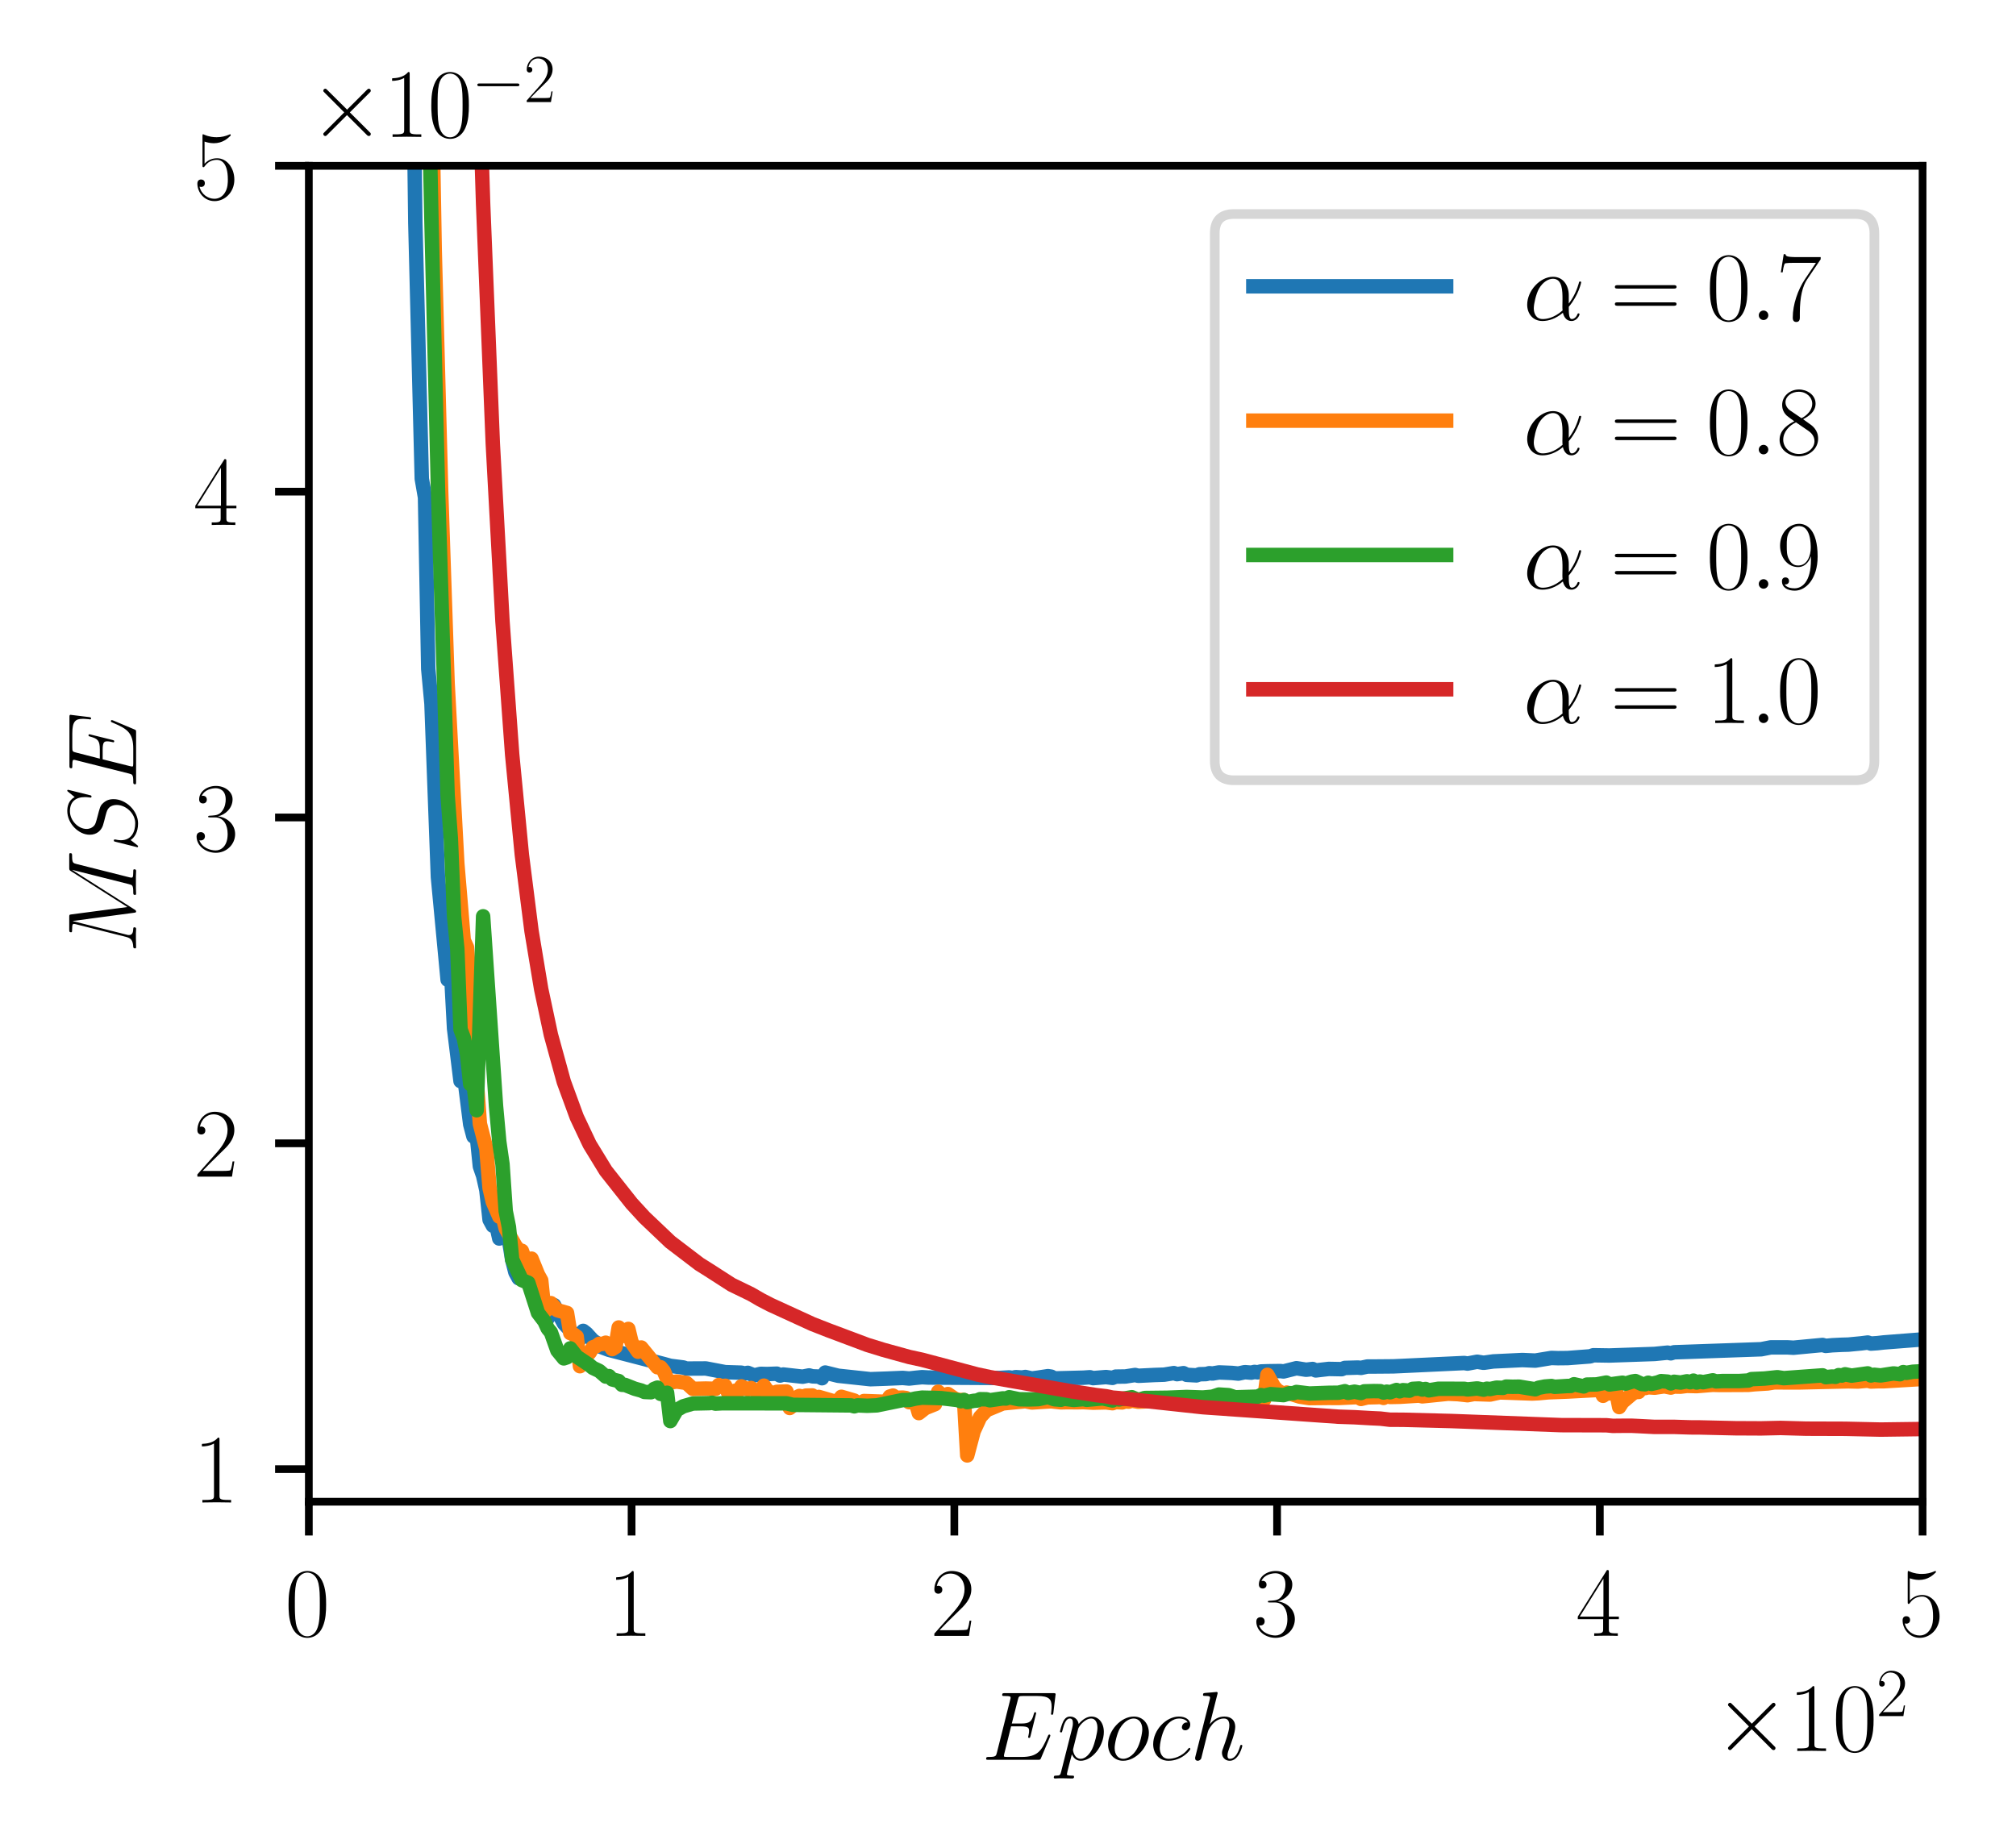 <?xml version="1.0" encoding="utf-8" standalone="no"?>
<!DOCTYPE svg PUBLIC "-//W3C//DTD SVG 1.1//EN"
  "http://www.w3.org/Graphics/SVG/1.1/DTD/svg11.dtd">
<svg xmlns:xlink="http://www.w3.org/1999/xlink" width="209.128pt" height="191.714pt" viewBox="0 0 209.128 191.714" xmlns="http://www.w3.org/2000/svg" version="1.1">
 <defs>
  <style type="text/css">*{stroke-linejoin: round; stroke-linecap: butt}</style>
 </defs>
 <g id="figure_1">
  <g id="patch_1">
   <path d="M 0 191.714 
L 209.128 191.714 
L 209.128 -0 
L 0 -0 
z
" style="fill: #ffffff"/>
  </g>
  <g id="axes_1">
   <g id="patch_2">
    <path d="M 32.037 155.803 
L 199.437 155.803 
L 199.437 17.203 
L 32.037 17.203 
z
" style="fill: #ffffff"/>
   </g>
   <g id="matplotlib.axis_1">
    <g id="xtick_1">
     <g id="line2d_1">
      <defs>
       <path id="mc1b9a1cd78" d="M 0 0 
L 0 3.5 
" style="stroke: #000000; stroke-width: 0.8"/>
      </defs>
      <g>
       <use xlink:href="#mc1b9a1cd78" x="32.037" y="155.803" style="stroke: #000000; stroke-width: 0.8"/>
      </g>
     </g>
     <g id="text_1">
      <!-- $\mathdefault{0}$ -->
      <g transform="translate(29.546 169.721) scale(0.1 -0.1)">
       <defs>
        <path id="CMR17-30" d="M 2688 2038 
C 2688 2430 2682 3099 2413 3613 
C 2176 4063 1798 4224 1466 4224 
C 1158 4224 768 4082 525 3620 
C 269 3137 243 2539 243 2038 
C 243 1671 250 1112 448 623 
C 723 -39 1216 -128 1466 -128 
C 1760 -128 2208 -7 2470 604 
C 2662 1048 2688 1568 2688 2038 
z
M 1466 -26 
C 1056 -26 813 328 723 816 
C 653 1196 653 1749 653 2109 
C 653 2604 653 3015 736 3407 
C 858 3954 1216 4121 1466 4121 
C 1728 4121 2067 3947 2189 3420 
C 2272 3054 2278 2623 2278 2109 
C 2278 1691 2278 1176 2202 797 
C 2067 96 1690 -26 1466 -26 
z
" transform="scale(0.016)"/>
       </defs>
       <use xlink:href="#CMR17-30" transform="scale(0.996)"/>
      </g>
     </g>
    </g>
    <g id="xtick_2">
     <g id="line2d_2">
      <g>
       <use xlink:href="#mc1b9a1cd78" x="65.517" y="155.803" style="stroke: #000000; stroke-width: 0.8"/>
      </g>
     </g>
     <g id="text_2">
      <!-- $\mathdefault{1}$ -->
      <g transform="translate(63.026 169.721) scale(0.1 -0.1)">
       <defs>
        <path id="CMR17-31" d="M 1702 4083 
C 1702 4217 1696 4224 1606 4224 
C 1357 3927 979 3833 621 3820 
C 602 3820 570 3820 563 3808 
C 557 3795 557 3782 557 3648 
C 755 3648 1088 3686 1344 3839 
L 1344 467 
C 1344 243 1331 166 781 166 
L 589 166 
L 589 0 
C 896 6 1216 12 1523 12 
C 1830 12 2150 6 2458 0 
L 2458 166 
L 2266 166 
C 1715 166 1702 236 1702 467 
L 1702 4083 
z
" transform="scale(0.016)"/>
       </defs>
       <use xlink:href="#CMR17-31" transform="scale(0.996)"/>
      </g>
     </g>
    </g>
    <g id="xtick_3">
     <g id="line2d_3">
      <g>
       <use xlink:href="#mc1b9a1cd78" x="98.997" y="155.803" style="stroke: #000000; stroke-width: 0.8"/>
      </g>
     </g>
     <g id="text_3">
      <!-- $\mathdefault{2}$ -->
      <g transform="translate(96.506 169.721) scale(0.1 -0.1)">
       <defs>
        <path id="CMR17-32" d="M 2669 990 
L 2554 990 
C 2490 537 2438 460 2413 422 
C 2381 371 1920 371 1830 371 
L 602 371 
C 832 620 1280 1073 1824 1596 
C 2214 1966 2669 2400 2669 3033 
C 2669 3788 2067 4224 1395 4224 
C 691 4224 262 3603 262 3027 
C 262 2777 448 2745 525 2745 
C 589 2745 781 2783 781 3007 
C 781 3206 614 3264 525 3264 
C 486 3264 448 3257 422 3244 
C 544 3788 915 4057 1306 4057 
C 1862 4057 2227 3616 2227 3033 
C 2227 2477 1901 1998 1536 1583 
L 262 147 
L 262 0 
L 2515 0 
L 2669 990 
z
" transform="scale(0.016)"/>
       </defs>
       <use xlink:href="#CMR17-32" transform="scale(0.996)"/>
      </g>
     </g>
    </g>
    <g id="xtick_4">
     <g id="line2d_4">
      <g>
       <use xlink:href="#mc1b9a1cd78" x="132.477" y="155.803" style="stroke: #000000; stroke-width: 0.8"/>
      </g>
     </g>
     <g id="text_4">
      <!-- $\mathdefault{3}$ -->
      <g transform="translate(129.986 169.721) scale(0.1 -0.1)">
       <defs>
        <path id="CMR17-33" d="M 1414 2176 
C 1984 2176 2234 1673 2234 1094 
C 2234 322 1824 25 1453 25 
C 1114 25 563 193 390 691 
C 422 678 454 678 486 678 
C 640 678 755 780 755 947 
C 755 1132 614 1216 486 1216 
C 378 1216 211 1164 211 927 
C 211 335 787 -128 1466 -128 
C 2176 -128 2720 432 2720 1087 
C 2720 1718 2208 2176 1600 2246 
C 2086 2347 2554 2776 2554 3353 
C 2554 3856 2048 4224 1472 4224 
C 890 4224 378 3862 378 3347 
C 378 3123 544 3084 627 3084 
C 762 3084 877 3167 877 3334 
C 877 3500 762 3584 627 3584 
C 602 3584 570 3584 544 3571 
C 730 3999 1235 4076 1459 4076 
C 1683 4076 2106 3966 2106 3347 
C 2106 3167 2080 2851 1862 2574 
C 1670 2329 1453 2316 1242 2297 
C 1210 2297 1062 2284 1037 2284 
C 992 2278 966 2272 966 2227 
C 966 2182 973 2176 1101 2176 
L 1414 2176 
z
" transform="scale(0.016)"/>
       </defs>
       <use xlink:href="#CMR17-33" transform="scale(0.996)"/>
      </g>
     </g>
    </g>
    <g id="xtick_5">
     <g id="line2d_5">
      <g>
       <use xlink:href="#mc1b9a1cd78" x="165.957" y="155.803" style="stroke: #000000; stroke-width: 0.8"/>
      </g>
     </g>
     <g id="text_5">
      <!-- $\mathdefault{4}$ -->
      <g transform="translate(163.466 169.721) scale(0.1 -0.1)">
       <defs>
        <path id="CMR17-34" d="M 2150 4147 
C 2150 4281 2144 4288 2029 4288 
L 128 1254 
L 128 1088 
L 1779 1088 
L 1779 460 
C 1779 230 1766 166 1318 166 
L 1197 166 
L 1197 0 
C 1402 12 1747 12 1965 12 
C 2182 12 2528 12 2733 0 
L 2733 166 
L 2611 166 
C 2163 166 2150 230 2150 460 
L 2150 1088 
L 2803 1088 
L 2803 1254 
L 2150 1254 
L 2150 4147 
z
M 1798 3723 
L 1798 1254 
L 256 1254 
L 1798 3723 
z
" transform="scale(0.016)"/>
       </defs>
       <use xlink:href="#CMR17-34" transform="scale(0.996)"/>
      </g>
     </g>
    </g>
    <g id="xtick_6">
     <g id="line2d_6">
      <g>
       <use xlink:href="#mc1b9a1cd78" x="199.437" y="155.803" style="stroke: #000000; stroke-width: 0.8"/>
      </g>
     </g>
     <g id="text_6">
      <!-- $\mathdefault{5}$ -->
      <g transform="translate(196.946 169.721) scale(0.1 -0.1)">
       <defs>
        <path id="CMR17-35" d="M 730 3750 
C 794 3724 1056 3641 1325 3641 
C 1920 3641 2246 3961 2432 4140 
C 2432 4191 2432 4224 2394 4224 
C 2387 4224 2374 4224 2323 4198 
C 2099 4102 1837 4032 1517 4032 
C 1325 4032 1037 4055 723 4191 
C 653 4224 640 4224 634 4224 
C 602 4224 595 4217 595 4090 
L 595 2231 
C 595 2113 595 2080 659 2080 
C 691 2080 704 2093 736 2139 
C 941 2435 1222 2560 1542 2560 
C 1766 2560 2246 2415 2246 1293 
C 2246 1087 2246 716 2054 422 
C 1894 159 1645 25 1370 25 
C 947 25 518 319 403 812 
C 429 806 480 793 506 793 
C 589 793 749 838 749 1036 
C 749 1209 627 1280 506 1280 
C 358 1280 262 1190 262 1011 
C 262 454 704 -128 1382 -128 
C 2042 -128 2669 441 2669 1267 
C 2669 2054 2170 2662 1549 2662 
C 1222 2662 947 2540 730 2304 
L 730 3750 
z
" transform="scale(0.016)"/>
       </defs>
       <use xlink:href="#CMR17-35" transform="scale(0.996)"/>
      </g>
     </g>
    </g>
    <g id="text_7">
     <!-- $Epoch$ -->
     <g transform="translate(101.826 182.577) scale(0.1 -0.1)">
      <defs>
       <path id="CMMI12-45" d="M 4448 1489 
C 4454 1508 4474 1553 4474 1578 
C 4474 1611 4448 1643 4410 1643 
C 4384 1643 4371 1636 4352 1617 
C 4339 1611 4339 1598 4282 1469 
C 3904 570 3629 185 2605 185 
L 1670 185 
C 1581 185 1568 185 1530 192 
C 1459 198 1453 211 1453 262 
C 1453 307 1466 346 1478 403 
L 1920 2176 
L 2554 2176 
C 3053 2176 3091 2066 3091 1874 
C 3091 1810 3091 1752 3046 1559 
C 3034 1534 3027 1508 3027 1489 
C 3027 1444 3059 1424 3098 1424 
C 3155 1424 3162 1469 3187 1559 
L 3552 3036 
C 3552 3068 3526 3099 3488 3099 
C 3430 3099 3424 3074 3398 2986 
C 3270 2500 3142 2361 2573 2361 
L 1965 2361 
L 2362 3913 
C 2419 4134 2432 4153 2694 4153 
L 3610 4153 
C 4397 4153 4557 3945 4557 3465 
C 4557 3459 4557 3282 4531 3074 
C 4525 3049 4518 3011 4518 2998 
C 4518 2948 4550 2929 4589 2929 
C 4634 2929 4659 2954 4672 3068 
L 4806 4172 
C 4806 4191 4819 4255 4819 4268 
C 4819 4339 4762 4339 4646 4339 
L 1523 4339 
C 1402 4339 1338 4339 1338 4223 
C 1338 4153 1382 4153 1491 4153 
C 1888 4153 1888 4109 1888 4039 
C 1888 4008 1882 3983 1862 3913 
L 998 474 
C 941 249 928 185 480 185 
C 358 185 294 185 294 70 
C 294 0 333 0 461 0 
L 3674 0 
C 3814 0 3821 6 3866 108 
L 4448 1489 
z
" transform="scale(0.016)"/>
       <path id="CMMI12-70" d="M 275 -794 
C 230 -981 205 -1031 -58 -1031 
C -135 -1031 -199 -1031 -199 -1152 
C -199 -1165 -192 -1216 -122 -1216 
C -39 -1216 51 -1204 134 -1204 
L 410 -1204 
C 544 -1204 870 -1216 1005 -1216 
C 1043 -1216 1120 -1216 1120 -1101 
C 1120 -1031 1075 -1031 966 -1031 
C 672 -1031 653 -987 653 -937 
C 653 -863 941 217 979 364 
C 1050 185 1222 -64 1555 -64 
C 2278 -64 3059 874 3059 1813 
C 3059 2400 2726 2816 2246 2816 
C 1837 2816 1491 2419 1421 2330 
C 1370 2649 1120 2816 864 2816 
C 678 2816 531 2726 410 2483 
C 294 2253 205 1864 205 1838 
C 205 1813 230 1781 275 1781 
C 326 1781 333 1787 371 1934 
C 467 2311 589 2687 845 2687 
C 992 2687 1043 2585 1043 2394 
C 1043 2241 1024 2177 998 2062 
L 275 -794 
z
M 1382 1992 
C 1427 2170 1606 2356 1709 2445 
C 1779 2509 1990 2687 2234 2687 
C 2515 2687 2643 2407 2643 2075 
C 2643 1768 2464 1047 2304 715 
C 2144 370 1850 64 1555 64 
C 1120 64 1050 613 1050 638 
C 1050 657 1062 708 1069 740 
L 1382 1992 
z
" transform="scale(0.016)"/>
       <path id="CMMI12-6f" d="M 2918 1755 
C 2918 2362 2522 2816 1939 2816 
C 1094 2816 262 1896 262 996 
C 262 389 659 -64 1242 -64 
C 2093 -64 2918 855 2918 1755 
z
M 1248 64 
C 928 64 691 319 691 766 
C 691 1060 845 1711 1024 2030 
C 1312 2522 1670 2687 1933 2687 
C 2246 2687 2490 2432 2490 1985 
C 2490 1730 2355 1047 2112 657 
C 1850 230 1498 64 1248 64 
z
" transform="scale(0.016)"/>
       <path id="CMMI12-63" d="M 2502 2432 
C 2381 2432 2323 2432 2234 2355 
C 2195 2323 2125 2227 2125 2124 
C 2125 1996 2221 1919 2342 1919 
C 2496 1919 2669 2047 2669 2303 
C 2669 2591 2374 2816 1933 2816 
C 1094 2816 256 1932 256 1011 
C 256 446 602 -64 1254 -64 
C 2125 -64 2675 622 2675 706 
C 2675 745 2637 777 2611 777 
C 2592 777 2586 771 2528 712 
C 2118 161 1510 64 1267 64 
C 826 64 685 453 685 777 
C 685 1004 794 1634 1024 2073 
C 1190 2374 1536 2687 1939 2687 
C 2022 2687 2374 2676 2502 2432 
z
" transform="scale(0.016)"/>
       <path id="CMMI12-68" d="M 1798 4255 
C 1805 4281 1818 4319 1818 4351 
C 1818 4416 1754 4416 1741 4416 
C 1734 4416 1421 4390 1389 4383 
C 1280 4377 1184 4364 1069 4358 
C 909 4345 864 4339 864 4223 
C 864 4159 915 4159 1005 4159 
C 1318 4159 1325 4103 1325 4040 
C 1325 4002 1312 3951 1306 3932 
L 378 249 
C 352 153 352 140 352 102 
C 352 -39 461 -64 525 -64 
C 634 -64 717 19 749 89 
L 1037 1245 
C 1069 1385 1107 1519 1139 1660 
C 1210 1928 1210 1934 1331 2119 
C 1453 2305 1741 2687 2234 2687 
C 2490 2687 2579 2496 2579 2241 
C 2579 1883 2330 1187 2189 804 
C 2131 651 2099 568 2099 453 
C 2099 166 2298 -64 2605 -64 
C 3200 -64 3424 874 3424 913 
C 3424 945 3398 970 3360 970 
C 3302 970 3296 951 3264 842 
C 3117 332 2880 64 2624 64 
C 2560 64 2458 70 2458 274 
C 2458 440 2534 645 2560 715 
C 2675 1021 2963 1775 2963 2145 
C 2963 2528 2739 2816 2253 2816 
C 1888 2816 1568 2643 1306 2311 
L 1798 4255 
z
" transform="scale(0.016)"/>
      </defs>
      <use xlink:href="#CMMI12-45" transform="scale(0.996)"/>
      <use xlink:href="#CMMI12-70" transform="translate(78.052 0) scale(0.996)"/>
      <use xlink:href="#CMMI12-6f" transform="translate(127.011 0) scale(0.996)"/>
      <use xlink:href="#CMMI12-63" transform="translate(173.906 0) scale(0.996)"/>
      <use xlink:href="#CMMI12-68" transform="translate(215.89 0) scale(0.996)"/>
     </g>
    </g>
    <g id="text_8">
     <!-- $\times\mathdefault{10^{2}}\mathdefault{}$ -->
     <g transform="translate(177.754 181.661) scale(0.1 -0.1)">
      <defs>
       <path id="CMSY10-2" d="M 2490 1775 
L 1210 3046 
C 1133 3123 1120 3136 1069 3136 
C 1005 3136 941 3078 941 3008 
C 941 2963 954 2950 1024 2880 
L 2304 1596 
L 1024 313 
C 954 243 941 230 941 185 
C 941 115 1005 57 1069 57 
C 1120 57 1133 70 1210 147 
L 2483 1418 
L 3808 95 
C 3821 89 3866 57 3904 57 
C 3981 57 4032 115 4032 185 
C 4032 198 4032 223 4013 255 
C 4006 268 2989 1271 2669 1596 
L 3840 2765 
C 3872 2803 3968 2886 4000 2925 
C 4006 2937 4032 2963 4032 3008 
C 4032 3078 3981 3136 3904 3136 
C 3853 3136 3827 3110 3757 3040 
L 2490 1775 
z
" transform="scale(0.016)"/>
      </defs>
      <use xlink:href="#CMSY10-2" transform="scale(0.996)"/>
      <use xlink:href="#CMR17-31" transform="translate(77.487 0) scale(0.996)"/>
      <use xlink:href="#CMR17-30" transform="translate(123.178 0) scale(0.996)"/>
      <use xlink:href="#CMR17-32" transform="translate(168.868 36.154) scale(0.697)"/>
     </g>
    </g>
   </g>
   <g id="matplotlib.axis_2">
    <g id="ytick_1">
     <g id="line2d_7">
      <defs>
       <path id="m3337ca3ce7" d="M 0 0 
L -3.5 0 
" style="stroke: #000000; stroke-width: 0.8"/>
      </defs>
      <g>
       <use xlink:href="#m3337ca3ce7" x="32.037" y="152.422" style="stroke: #000000; stroke-width: 0.8"/>
      </g>
     </g>
     <g id="text_9">
      <!-- $\mathdefault{1}$ -->
      <g transform="translate(20.056 155.881) scale(0.1 -0.1)">
       <use xlink:href="#CMR17-31" transform="scale(0.996)"/>
      </g>
     </g>
    </g>
    <g id="ytick_2">
     <g id="line2d_8">
      <g>
       <use xlink:href="#m3337ca3ce7" x="32.037" y="118.617" style="stroke: #000000; stroke-width: 0.8"/>
      </g>
     </g>
     <g id="text_10">
      <!-- $\mathdefault{2}$ -->
      <g transform="translate(20.056 122.077) scale(0.1 -0.1)">
       <use xlink:href="#CMR17-32" transform="scale(0.996)"/>
      </g>
     </g>
    </g>
    <g id="ytick_3">
     <g id="line2d_9">
      <g>
       <use xlink:href="#m3337ca3ce7" x="32.037" y="84.812" style="stroke: #000000; stroke-width: 0.8"/>
      </g>
     </g>
     <g id="text_11">
      <!-- $\mathdefault{3}$ -->
      <g transform="translate(20.056 88.272) scale(0.1 -0.1)">
       <use xlink:href="#CMR17-33" transform="scale(0.996)"/>
      </g>
     </g>
    </g>
    <g id="ytick_4">
     <g id="line2d_10">
      <g>
       <use xlink:href="#m3337ca3ce7" x="32.037" y="51.008" style="stroke: #000000; stroke-width: 0.8"/>
      </g>
     </g>
     <g id="text_12">
      <!-- $\mathdefault{4}$ -->
      <g transform="translate(20.056 54.467) scale(0.1 -0.1)">
       <use xlink:href="#CMR17-34" transform="scale(0.996)"/>
      </g>
     </g>
    </g>
    <g id="ytick_5">
     <g id="line2d_11">
      <g>
       <use xlink:href="#m3337ca3ce7" x="32.037" y="17.203" style="stroke: #000000; stroke-width: 0.8"/>
      </g>
     </g>
     <g id="text_13">
      <!-- $\mathdefault{5}$ -->
      <g transform="translate(20.056 20.662) scale(0.1 -0.1)">
       <use xlink:href="#CMR17-35" transform="scale(0.996)"/>
      </g>
     </g>
    </g>
    <g id="text_14">
     <!-- $MSE$ -->
     <g transform="translate(14.118 98.897) rotate(-90) scale(0.1 -0.1)">
      <defs>
       <path id="CMMI12-4d" d="M 5811 3886 
C 5869 4102 5882 4166 6336 4166 
C 6458 4166 6515 4166 6515 4287 
C 6515 4352 6470 4352 6349 4352 
L 5581 4352 
C 5421 4352 5414 4345 5344 4243 
L 3008 567 
L 2528 4211 
C 2509 4352 2502 4352 2336 4352 
L 1542 4352 
C 1421 4352 1363 4352 1363 4230 
C 1363 4166 1421 4166 1517 4166 
C 1907 4166 1907 4115 1907 4045 
C 1907 4032 1907 3994 1882 3898 
L 1062 650 
C 986 344 838 204 410 185 
C 390 185 314 179 314 70 
C 314 0 371 0 397 0 
C 525 0 851 12 979 12 
L 1286 12 
C 1376 12 1485 0 1574 0 
C 1619 0 1690 0 1690 121 
C 1690 179 1626 185 1600 185 
C 1389 191 1184 230 1184 459 
C 1184 523 1184 529 1210 618 
L 2093 4128 
L 2099 4128 
L 2630 172 
C 2650 19 2656 0 2714 0 
C 2784 0 2816 51 2848 108 
L 5421 4159 
L 5427 4159 
L 4499 472 
C 4442 249 4429 185 3981 185 
C 3859 185 3795 185 3795 70 
C 3795 0 3853 0 3891 0 
C 4000 0 4128 12 4237 12 
L 4992 12 
C 5101 12 5235 0 5344 0 
C 5395 0 5466 0 5466 121 
C 5466 185 5408 185 5312 185 
C 4922 185 4922 236 4922 300 
C 4922 306 4922 351 4934 402 
L 5811 3886 
z
" transform="scale(0.016)"/>
       <path id="CMMI12-53" d="M 4064 4422 
C 4064 4480 4019 4480 4006 4480 
C 3981 4480 3974 4473 3898 4377 
C 3859 4332 3597 4002 3590 3996 
C 3379 4409 2957 4480 2688 4480 
C 1875 4480 1139 3742 1139 3024 
C 1139 2547 1427 2268 1741 2160 
C 1811 2134 2189 2033 2381 1988 
C 2707 1899 2790 1874 2925 1734 
C 2950 1702 3078 1556 3078 1258 
C 3078 667 2528 57 1888 57 
C 1363 57 781 279 781 991 
C 781 1112 806 1264 826 1328 
C 826 1347 832 1378 832 1391 
C 832 1417 819 1448 768 1448 
C 710 1448 704 1436 678 1328 
L 352 25 
C 352 19 326 -64 326 -71 
C 326 -128 378 -128 390 -128 
C 416 -128 422 -122 499 -26 
L 794 356 
C 947 127 1280 -128 1875 -128 
C 2701 -128 3456 667 3456 1461 
C 3456 1728 3392 1963 3149 2198 
C 3014 2331 2899 2363 2310 2516 
C 1882 2630 1824 2649 1709 2751 
C 1600 2859 1517 3011 1517 3227 
C 1517 3761 2061 4307 2669 4307 
C 3296 4307 3590 3926 3590 3322 
C 3590 3157 3558 2986 3558 2960 
C 3558 2903 3610 2903 3629 2903 
C 3686 2903 3693 2922 3718 3024 
L 4064 4422 
z
" transform="scale(0.016)"/>
      </defs>
      <use xlink:href="#CMMI12-4d" transform="scale(0.996)"/>
      <use xlink:href="#CMMI12-53" transform="translate(104.78 0) scale(0.996)"/>
      <use xlink:href="#CMMI12-45" transform="translate(170.575 0) scale(0.996)"/>
     </g>
    </g>
    <g id="text_15">
     <!-- $\times\mathdefault{10^{−2}}\mathdefault{}$ -->
     <g transform="translate(32.037 14.203) scale(0.1 -0.1)">
      <defs>
       <path id="CMSY10-0" d="M 4218 1472 
C 4326 1472 4442 1472 4442 1600 
C 4442 1728 4326 1728 4218 1728 
L 755 1728 
C 646 1728 531 1728 531 1600 
C 531 1472 646 1472 755 1472 
L 4218 1472 
z
" transform="scale(0.016)"/>
      </defs>
      <use xlink:href="#CMSY10-2" transform="scale(0.996)"/>
      <use xlink:href="#CMR17-31" transform="translate(77.487 0) scale(0.996)"/>
      <use xlink:href="#CMR17-30" transform="translate(123.178 0) scale(0.996)"/>
      <use xlink:href="#CMSY10-0" transform="translate(168.868 36.154) scale(0.697)"/>
      <use xlink:href="#CMR17-32" transform="translate(223.109 36.154) scale(0.697)"/>
     </g>
    </g>
   </g>
   <g id="line2d_12">
    <path d="M 42.783 -1 
L 43.085 23.135 
L 43.755 49.671 
L 44.09 51.605 
L 44.425 69.409 
L 44.759 73.011 
L 45.429 91.007 
L 46.433 101.645 
L 46.768 100.466 
L 47.103 106.709 
L 47.773 112.162 
L 48.107 111.325 
L 48.777 116.648 
L 49.112 117.906 
L 49.447 117.731 
L 49.781 121.009 
L 50.116 121.976 
L 50.451 123.463 
L 50.786 126.549 
L 51.121 127.164 
L 51.455 126.993 
L 51.79 128.495 
L 52.125 125.777 
L 52.795 128.65 
L 53.129 130.702 
L 53.464 132.006 
L 53.799 132.615 
L 54.134 132.539 
L 54.469 132.64 
L 54.803 133.071 
L 55.138 132.002 
L 55.808 134.45 
L 56.143 136.446 
L 56.477 136.937 
L 56.812 136.783 
L 57.482 135.407 
L 58.486 137.295 
L 59.825 138.758 
L 60.16 138.923 
L 60.495 138.078 
L 60.83 138.334 
L 61.499 139.069 
L 61.834 139.292 
L 62.169 139.672 
L 63.173 140.045 
L 68.865 141.519 
L 69.535 141.704 
L 70.874 141.874 
L 71.209 141.987 
L 73.217 141.977 
L 75.226 142.36 
L 76.9 142.414 
L 77.235 142.496 
L 77.57 142.432 
L 78.239 142.698 
L 78.909 142.536 
L 79.579 142.554 
L 80.583 142.517 
L 80.918 142.712 
L 81.253 142.605 
L 83.261 142.83 
L 83.931 142.698 
L 84.266 142.793 
L 84.935 142.818 
L 85.27 142.989 
L 85.605 142.4 
L 86.944 142.732 
L 90.292 143.091 
L 91.966 143.032 
L 93.64 142.96 
L 94.31 143.02 
L 94.979 142.946 
L 95.649 142.88 
L 96.319 142.919 
L 103.684 142.961 
L 104.689 142.904 
L 105.023 142.954 
L 105.358 142.877 
L 106.028 142.916 
L 106.363 142.861 
L 107.032 143.016 
L 107.702 142.928 
L 108.706 142.775 
L 109.041 142.827 
L 109.376 143.01 
L 112.389 142.934 
L 113.059 142.888 
L 113.393 142.98 
L 114.733 142.869 
L 115.402 142.954 
L 115.737 142.823 
L 116.741 142.809 
L 117.746 142.655 
L 118.081 142.737 
L 119.755 142.654 
L 120.759 142.621 
L 121.763 142.458 
L 122.098 142.567 
L 122.768 142.464 
L 123.103 142.639 
L 124.107 142.694 
L 124.442 142.576 
L 125.111 142.559 
L 125.446 142.47 
L 125.781 142.501 
L 126.451 142.388 
L 127.79 142.442 
L 128.459 142.508 
L 129.129 142.361 
L 129.799 142.413 
L 130.133 142.337 
L 130.468 142.377 
L 130.803 142.288 
L 131.473 142.266 
L 132.812 142.246 
L 133.147 142.286 
L 134.486 141.951 
L 135.49 142.11 
L 136.16 142.032 
L 136.495 142.18 
L 137.834 142.025 
L 139.173 142.05 
L 139.508 141.921 
L 140.177 141.903 
L 140.847 141.884 
L 141.182 141.916 
L 141.851 141.774 
L 142.856 141.772 
L 144.53 141.758 
L 145.199 141.728 
L 151.895 141.412 
L 152.23 141.469 
L 153.235 141.281 
L 153.904 141.388 
L 154.909 141.247 
L 157.922 141.103 
L 159.261 141.161 
L 160.935 140.887 
L 161.605 140.909 
L 162.609 140.899 
L 164.953 140.721 
L 165.287 140.606 
L 166.292 140.622 
L 166.961 140.632 
L 171.649 140.47 
L 172.988 140.335 
L 173.323 140.405 
L 173.657 140.297 
L 174.662 140.265 
L 182.697 139.983 
L 183.701 139.787 
L 185.375 139.787 
L 186.045 139.825 
L 189.058 139.54 
L 189.393 139.635 
L 190.063 139.569 
L 191.067 139.52 
L 191.737 139.501 
L 193.076 139.373 
L 193.745 139.288 
L 194.08 139.396 
L 194.75 139.35 
L 195.419 139.275 
L 199.102 138.988 
L 199.102 138.988 
" clip-path="url(#pd1454bdc86)" style="fill: none; stroke: #1f77b4; stroke-width: 1.5; stroke-linecap: square"/>
   </g>
   <g id="line2d_13">
    <path d="M 44.627 -1 
L 45.094 25.918 
L 45.764 51.056 
L 46.433 70.906 
L 47.438 89.582 
L 48.107 97.56 
L 48.442 98.285 
L 49.781 116.599 
L 50.451 119.19 
L 50.786 123.262 
L 51.121 124.692 
L 51.79 126.222 
L 52.125 126.095 
L 52.46 127.466 
L 53.464 129.247 
L 53.799 129.674 
L 54.134 129.77 
L 54.803 131.655 
L 55.138 130.584 
L 55.808 132.236 
L 56.143 132.843 
L 56.477 136.067 
L 56.812 135.828 
L 57.147 135.199 
L 57.817 135.935 
L 58.821 136.218 
L 59.156 138.308 
L 59.491 138.431 
L 59.825 138.676 
L 60.16 141.744 
L 60.83 140.661 
L 61.165 140.342 
L 61.499 139.779 
L 61.834 139.672 
L 62.169 139.418 
L 62.504 139.434 
L 62.839 139.303 
L 63.173 139.472 
L 63.508 139.967 
L 63.843 139.754 
L 64.178 137.724 
L 64.513 138.398 
L 64.847 138.613 
L 65.182 137.874 
L 65.517 139.271 
L 66.187 140.241 
L 66.521 139.803 
L 68.195 141.85 
L 68.53 141.851 
L 68.865 142.27 
L 69.2 143.071 
L 69.535 143.426 
L 70.204 143.331 
L 71.209 143.481 
L 71.878 144.095 
L 73.217 144.062 
L 74.222 144.089 
L 74.557 143.7 
L 74.891 143.856 
L 75.226 143.771 
L 75.561 144.558 
L 76.231 144.295 
L 76.565 144.357 
L 76.9 143.835 
L 77.57 144.151 
L 77.905 144.006 
L 78.574 144.432 
L 78.909 144.192 
L 79.244 143.76 
L 79.579 144.254 
L 80.248 144.631 
L 80.583 144.401 
L 81.587 144.367 
L 81.922 146.076 
L 82.257 145.81 
L 82.592 145.002 
L 82.927 144.828 
L 83.261 144.913 
L 83.596 144.795 
L 84.266 144.775 
L 84.601 145.039 
L 84.935 144.93 
L 86.609 145.414 
L 86.944 145.336 
L 87.279 144.917 
L 88.618 145.308 
L 88.953 145.601 
L 89.288 145.568 
L 89.623 145.354 
L 91.631 145.425 
L 91.966 145.402 
L 92.301 144.89 
L 92.636 144.789 
L 92.971 145.023 
L 93.64 145.001 
L 93.975 145.044 
L 94.31 145.476 
L 94.979 145.463 
L 95.314 146.608 
L 95.984 146.083 
L 96.988 145.682 
L 97.323 144.391 
L 97.993 144.984 
L 98.327 144.628 
L 98.997 145.091 
L 99.332 145.237 
L 100.001 145.255 
L 100.336 150.999 
L 101.006 148.475 
L 101.675 147.021 
L 102.345 146.297 
L 104.019 145.603 
L 106.363 145.374 
L 107.032 145.506 
L 109.041 145.382 
L 110.045 145.49 
L 110.715 145.476 
L 111.719 145.484 
L 112.389 145.47 
L 113.393 145.526 
L 114.733 145.496 
L 115.402 145.581 
L 115.737 145.468 
L 116.407 145.5 
L 116.741 145.391 
L 117.076 145.42 
L 117.411 145.319 
L 118.081 145.429 
L 119.42 145.354 
L 121.429 145.39 
L 122.098 145.266 
L 123.437 145.397 
L 124.107 145.449 
L 125.111 145.364 
L 125.446 145.204 
L 125.781 145.28 
L 126.451 145.156 
L 126.785 145.235 
L 127.79 145.214 
L 128.459 145.433 
L 129.799 145.315 
L 130.468 145.348 
L 130.803 145.154 
L 131.138 145.212 
L 131.473 142.639 
L 132.142 143.846 
L 132.477 144.229 
L 133.147 144.638 
L 133.481 144.48 
L 134.821 144.895 
L 135.825 145.052 
L 137.164 145.04 
L 137.834 145.033 
L 138.838 145.04 
L 140.847 144.946 
L 141.182 145.138 
L 141.851 144.976 
L 142.856 144.952 
L 143.191 144.933 
L 143.525 145.031 
L 143.86 144.851 
L 144.195 144.935 
L 145.199 144.915 
L 147.208 144.791 
L 147.543 144.869 
L 150.221 144.597 
L 151.226 144.642 
L 151.895 144.713 
L 152.23 144.753 
L 152.9 144.627 
L 154.574 144.683 
L 155.578 144.462 
L 156.583 144.493 
L 158.926 144.576 
L 159.596 144.545 
L 160.6 144.452 
L 162.609 144.373 
L 165.622 144.213 
L 165.957 144.147 
L 166.292 144.812 
L 166.627 144.58 
L 166.961 144.561 
L 167.631 144.282 
L 167.966 145.982 
L 168.301 145.466 
L 169.305 144.614 
L 169.64 144.422 
L 169.975 144.413 
L 170.309 143.97 
L 170.644 144.012 
L 170.979 143.929 
L 171.649 143.971 
L 172.653 143.827 
L 173.323 143.96 
L 173.657 143.854 
L 174.327 143.865 
L 174.997 143.783 
L 176.001 143.808 
L 177.675 143.672 
L 178.345 143.691 
L 181.358 143.677 
L 182.027 143.613 
L 183.367 143.53 
L 184.036 143.422 
L 186.715 143.425 
L 191.737 143.31 
L 192.741 143.333 
L 193.745 143.24 
L 194.08 143.332 
L 194.75 143.306 
L 195.419 143.303 
L 199.102 143.084 
L 199.102 143.084 
" clip-path="url(#pd1454bdc86)" style="fill: none; stroke: #ff7f0e; stroke-width: 1.5; stroke-linecap: square"/>
   </g>
   <g id="line2d_14">
    <path d="M 44.259 -1 
L 44.759 23.019 
L 45.429 50.607 
L 46.433 82.516 
L 46.768 87.01 
L 47.103 95.067 
L 47.438 98.449 
L 47.773 106.8 
L 48.107 107.679 
L 48.442 109.335 
L 48.777 112.477 
L 49.112 112.396 
L 49.447 115.188 
L 50.116 95.065 
L 51.455 114.766 
L 51.79 118.444 
L 52.125 120.771 
L 52.46 125.652 
L 52.795 127.311 
L 53.129 130.68 
L 54.134 132.812 
L 54.803 133.089 
L 55.808 136.212 
L 56.477 137.088 
L 56.812 137.824 
L 57.147 138.232 
L 57.817 140.114 
L 58.486 140.931 
L 58.821 140.819 
L 59.156 139.892 
L 59.825 140.745 
L 61.165 141.639 
L 61.499 141.917 
L 62.169 142.232 
L 62.839 142.818 
L 63.173 142.767 
L 63.508 143.115 
L 64.178 143.279 
L 64.513 143.672 
L 64.847 143.686 
L 65.852 144.082 
L 66.521 144.267 
L 66.856 144.413 
L 67.526 144.442 
L 67.861 144.095 
L 68.195 143.966 
L 68.53 144.616 
L 68.865 144.681 
L 69.2 144.498 
L 69.535 147.435 
L 70.204 146.28 
L 70.874 145.905 
L 71.878 145.613 
L 73.552 145.577 
L 73.887 145.538 
L 74.222 145.627 
L 74.891 145.589 
L 81.587 145.594 
L 82.257 145.754 
L 88.283 145.811 
L 88.618 145.905 
L 88.953 145.806 
L 89.957 145.848 
L 90.962 145.804 
L 91.966 145.598 
L 93.64 145.255 
L 94.31 145.249 
L 94.979 145.097 
L 95.649 145.003 
L 96.988 145.035 
L 97.658 145.06 
L 99.332 145.253 
L 99.667 145.374 
L 100.001 145.247 
L 100.336 145.47 
L 101.006 145.335 
L 101.341 145.307 
L 101.675 145.166 
L 102.345 145.178 
L 102.68 145.277 
L 104.019 145.081 
L 104.354 145.095 
L 104.689 144.961 
L 105.693 145.171 
L 106.697 145.19 
L 107.702 145.16 
L 108.706 144.939 
L 109.376 145.169 
L 110.045 145.226 
L 110.38 145.117 
L 111.385 145.242 
L 112.389 145.157 
L 112.724 145.229 
L 114.398 145.077 
L 115.402 145.299 
L 115.737 145.093 
L 116.072 145.191 
L 117.411 144.959 
L 118.081 145.251 
L 118.75 145.041 
L 121.094 145.013 
L 123.103 144.935 
L 124.777 144.991 
L 125.781 144.906 
L 126.451 144.682 
L 127.455 144.747 
L 128.125 144.969 
L 130.468 144.9 
L 130.803 144.737 
L 131.138 144.803 
L 131.807 144.643 
L 133.147 144.742 
L 133.816 144.538 
L 134.151 144.547 
L 134.486 144.417 
L 135.825 144.576 
L 137.834 144.504 
L 138.838 144.493 
L 139.508 144.337 
L 139.843 144.508 
L 140.512 144.384 
L 141.182 144.524 
L 141.517 144.352 
L 142.521 144.325 
L 143.191 144.335 
L 143.525 144.475 
L 143.86 144.383 
L 144.195 144.445 
L 144.865 144.21 
L 145.199 144.346 
L 145.534 144.227 
L 146.204 144.279 
L 146.539 144.094 
L 147.208 144.057 
L 147.543 144.164 
L 147.878 144.107 
L 148.213 144.248 
L 149.217 144.082 
L 151.895 144.089 
L 152.23 144.151 
L 153.235 144.049 
L 153.904 144.175 
L 154.239 144.076 
L 154.574 144.111 
L 155.243 143.967 
L 155.913 143.991 
L 156.248 143.857 
L 156.917 143.876 
L 157.587 143.865 
L 158.591 144.031 
L 159.261 144.135 
L 159.596 143.98 
L 160.265 143.851 
L 160.935 143.799 
L 161.27 143.88 
L 162.609 143.794 
L 162.944 143.79 
L 163.279 143.616 
L 164.283 143.84 
L 164.618 143.651 
L 165.622 143.632 
L 166.627 143.441 
L 166.961 143.636 
L 168.301 143.456 
L 168.635 143.548 
L 169.305 143.337 
L 169.64 143.283 
L 170.309 143.589 
L 170.644 143.618 
L 170.979 143.458 
L 171.314 143.578 
L 171.983 143.422 
L 172.318 143.291 
L 172.988 143.343 
L 173.323 143.529 
L 173.657 143.358 
L 174.327 143.439 
L 174.997 143.308 
L 175.331 143.405 
L 175.666 143.239 
L 176.001 143.433 
L 176.336 143.335 
L 176.671 143.4 
L 177.675 143.208 
L 178.01 143.318 
L 178.679 143.281 
L 180.353 143.283 
L 181.358 143.228 
L 181.693 143.083 
L 183.032 143.024 
L 184.371 142.884 
L 185.041 142.984 
L 189.058 142.692 
L 189.393 142.879 
L 190.063 142.812 
L 190.397 142.846 
L 190.732 142.668 
L 191.067 142.71 
L 191.402 142.582 
L 192.071 142.718 
L 193.745 142.487 
L 194.08 142.703 
L 194.415 142.631 
L 195.085 142.699 
L 196.424 142.492 
L 197.093 142.573 
L 197.428 142.357 
L 197.763 142.432 
L 198.433 142.317 
L 199.102 142.282 
L 199.102 142.282 
" clip-path="url(#pd1454bdc86)" style="fill: none; stroke: #2ca02c; stroke-width: 1.5; stroke-linecap: square"/>
   </g>
   <g id="line2d_15">
    <path d="M 49.419 -1 
L 50.116 21.158 
L 51.121 46.024 
L 52.125 64.477 
L 53.129 78.277 
L 54.134 88.679 
L 55.138 96.597 
L 56.143 102.645 
L 57.147 107.36 
L 58.486 112.233 
L 59.825 115.888 
L 61.165 118.722 
L 62.839 121.46 
L 65.517 124.846 
L 66.856 126.306 
L 69.535 128.852 
L 72.548 131.149 
L 73.552 131.78 
L 75.896 133.288 
L 77.905 134.263 
L 78.909 134.845 
L 79.913 135.366 
L 84.266 137.363 
L 85.94 138.019 
L 89.957 139.526 
L 91.631 140.044 
L 94.31 140.784 
L 95.649 141.075 
L 101.341 142.589 
L 102.68 142.875 
L 111.05 144.333 
L 113.728 144.744 
L 114.733 144.861 
L 115.402 145.001 
L 116.072 145.053 
L 124.777 145.995 
L 138.838 146.981 
L 140.512 147.038 
L 142.186 147.133 
L 143.191 147.18 
L 144.195 147.296 
L 145.534 147.3 
L 150.556 147.43 
L 161.939 147.856 
L 166.627 147.869 
L 167.296 147.932 
L 168.301 147.922 
L 169.305 147.922 
L 169.975 147.954 
L 171.649 148.04 
L 173.657 148.037 
L 175.331 148.09 
L 176.336 148.095 
L 180.019 148.18 
L 182.697 148.193 
L 184.706 148.149 
L 187.384 148.223 
L 191.402 148.236 
L 195.085 148.318 
L 199.102 148.265 
L 199.102 148.265 
" clip-path="url(#pd1454bdc86)" style="fill: none; stroke: #d62728; stroke-width: 1.5; stroke-linecap: square"/>
   </g>
   <g id="patch_3">
    <path d="M 32.037 155.803 
L 32.037 17.203 
" style="fill: none; stroke: #000000; stroke-width: 0.8; stroke-linejoin: miter; stroke-linecap: square"/>
   </g>
   <g id="patch_4">
    <path d="M 199.437 155.803 
L 199.437 17.203 
" style="fill: none; stroke: #000000; stroke-width: 0.8; stroke-linejoin: miter; stroke-linecap: square"/>
   </g>
   <g id="patch_5">
    <path d="M 32.037 155.803 
L 199.437 155.803 
" style="fill: none; stroke: #000000; stroke-width: 0.8; stroke-linejoin: miter; stroke-linecap: square"/>
   </g>
   <g id="patch_6">
    <path d="M 32.037 17.203 
L 199.437 17.203 
" style="fill: none; stroke: #000000; stroke-width: 0.8; stroke-linejoin: miter; stroke-linecap: square"/>
   </g>
   <g id="legend_1">
    <g id="patch_7">
     <path d="M 128.014 80.951 
L 192.437 80.951 
Q 194.437 80.951 194.437 78.951 
L 194.437 24.203 
Q 194.437 22.203 192.437 22.203 
L 128.014 22.203 
Q 126.014 22.203 126.014 24.203 
L 126.014 78.951 
Q 126.014 80.951 128.014 80.951 
z
" style="fill: #ffffff; opacity: 0.8; stroke: #cccccc; stroke-linejoin: miter"/>
    </g>
    <g id="line2d_16">
     <path d="M 130.014 29.703 
L 140.014 29.703 
L 150.014 29.703 
" style="fill: none; stroke: #1f77b4; stroke-width: 1.5; stroke-linecap: square"/>
    </g>
    <g id="text_16">
     <!-- $\alpha=0.7$ -->
     <g transform="translate(158.014 33.203) scale(0.1 -0.1)">
      <defs>
       <path id="CMMI12-b" d="M 2963 1615 
C 2963 2234 2611 2816 1933 2816 
C 1094 2816 256 1902 256 996 
C 256 440 602 -64 1254 -64 
C 1651 -64 2125 89 2579 472 
C 2669 115 2867 -64 3142 -64 
C 3488 -64 3661 293 3661 376 
C 3661 434 3616 434 3597 434 
C 3546 434 3539 415 3520 364 
C 3462 204 3315 64 3162 64 
C 2963 64 2963 472 2963 862 
C 3616 1641 3770 2445 3770 2451 
C 3770 2509 3718 2509 3699 2509 
C 3642 2509 3635 2490 3610 2375 
C 3526 2094 3360 1596 2963 1072 
L 2963 1615 
z
M 2560 625 
C 1997 121 1491 64 1267 64 
C 813 64 685 466 685 766 
C 685 1040 826 1692 1024 2043 
C 1286 2490 1645 2687 1933 2687 
C 2554 2687 2554 1877 2554 1340 
C 2554 1181 2547 1015 2547 855 
C 2547 728 2554 696 2560 625 
z
" transform="scale(0.016)"/>
       <path id="CMR17-3d" d="M 4115 2048 
C 4211 2048 4307 2048 4307 2156 
C 4307 2272 4198 2272 4090 2272 
L 512 2272 
C 403 2272 294 2272 294 2156 
C 294 2048 390 2048 486 2048 
L 4115 2048 
z
M 4090 927 
C 4198 927 4307 927 4307 1043 
C 4307 1152 4211 1152 4115 1152 
L 486 1152 
C 390 1152 294 1152 294 1043 
C 294 927 403 927 512 927 
L 4090 927 
z
" transform="scale(0.016)"/>
       <path id="CMMI12-3a" d="M 1178 307 
C 1178 492 1024 620 870 620 
C 685 620 557 467 557 313 
C 557 128 710 0 864 0 
C 1050 0 1178 153 1178 307 
z
" transform="scale(0.016)"/>
       <path id="CMR17-37" d="M 2886 3955 
L 2886 4096 
L 1382 4096 
C 634 4096 621 4166 595 4288 
L 480 4288 
L 294 3104 
L 410 3104 
C 429 3226 474 3552 550 3673 
C 589 3724 1062 3724 1171 3724 
L 2579 3724 
L 1869 2670 
C 1395 1961 1069 1003 1069 166 
C 1069 89 1069 -128 1299 -128 
C 1530 -128 1530 89 1530 172 
L 1530 466 
C 1530 1514 1709 2204 2003 2644 
L 2886 3955 
z
" transform="scale(0.016)"/>
      </defs>
      <use xlink:href="#CMMI12-b" transform="scale(0.996)"/>
      <use xlink:href="#CMR17-3d" transform="translate(90.355 0) scale(0.996)"/>
      <use xlink:href="#CMR17-30" transform="translate(189.744 0) scale(0.996)"/>
      <use xlink:href="#CMMI12-3a" transform="translate(235.434 0) scale(0.996)"/>
      <use xlink:href="#CMR17-37" transform="translate(262.531 0) scale(0.996)"/>
     </g>
    </g>
    <g id="line2d_17">
     <path d="M 130.014 43.64 
L 140.014 43.64 
L 150.014 43.64 
" style="fill: none; stroke: #ff7f0e; stroke-width: 1.5; stroke-linecap: square"/>
    </g>
    <g id="text_17">
     <!-- $\alpha=0.8$ -->
     <g transform="translate(158.014 47.14) scale(0.1 -0.1)">
      <defs>
       <path id="CMR17-38" d="M 1741 2289 
C 2144 2494 2554 2803 2554 3298 
C 2554 3884 1990 4224 1472 4224 
C 890 4224 378 3800 378 3215 
C 378 3054 416 2777 666 2533 
C 730 2469 998 2276 1171 2154 
C 883 2006 211 1652 211 945 
C 211 282 838 -128 1459 -128 
C 2144 -128 2720 366 2720 1022 
C 2720 1607 2330 1877 2074 2051 
L 1741 2289 
z
M 902 2855 
C 851 2887 595 3086 595 3388 
C 595 3781 998 4076 1459 4076 
C 1965 4076 2336 3716 2336 3298 
C 2336 2700 1670 2359 1638 2359 
C 1632 2359 1626 2359 1574 2398 
L 902 2855 
z
M 2080 1536 
C 2176 1466 2483 1253 2483 861 
C 2483 385 2010 25 1472 25 
C 890 25 448 443 448 951 
C 448 1459 838 1884 1280 2083 
L 2080 1536 
z
" transform="scale(0.016)"/>
      </defs>
      <use xlink:href="#CMMI12-b" transform="scale(0.996)"/>
      <use xlink:href="#CMR17-3d" transform="translate(90.355 0) scale(0.996)"/>
      <use xlink:href="#CMR17-30" transform="translate(189.744 0) scale(0.996)"/>
      <use xlink:href="#CMMI12-3a" transform="translate(235.434 0) scale(0.996)"/>
      <use xlink:href="#CMR17-38" transform="translate(262.531 0) scale(0.996)"/>
     </g>
    </g>
    <g id="line2d_18">
     <path d="M 130.014 57.577 
L 140.014 57.577 
L 150.014 57.577 
" style="fill: none; stroke: #2ca02c; stroke-width: 1.5; stroke-linecap: square"/>
    </g>
    <g id="text_18">
     <!-- $\alpha=0.9$ -->
     <g transform="translate(158.014 61.077) scale(0.1 -0.1)">
      <defs>
       <path id="CMR17-39" d="M 2253 1871 
C 2253 448 1670 25 1190 25 
C 1043 25 685 43 538 281 
C 704 256 826 345 826 505 
C 826 678 685 736 595 736 
C 538 736 365 710 365 492 
C 365 68 742 -128 1203 -128 
C 1939 -128 2688 665 2688 2090 
C 2688 3857 1971 4224 1485 4224 
C 851 4224 243 3664 243 2800 
C 243 2000 762 1408 1414 1408 
C 1952 1408 2189 1910 2253 2122 
L 2253 1871 
z
M 1427 1510 
C 1254 1510 1011 1542 813 1929 
C 678 2181 678 2477 678 2793 
C 678 3174 678 3438 858 3722 
C 947 3857 1114 4076 1485 4076 
C 2240 4076 2240 2909 2240 2651 
C 2240 2193 2035 1510 1427 1510 
z
" transform="scale(0.016)"/>
      </defs>
      <use xlink:href="#CMMI12-b" transform="scale(0.996)"/>
      <use xlink:href="#CMR17-3d" transform="translate(90.355 0) scale(0.996)"/>
      <use xlink:href="#CMR17-30" transform="translate(189.744 0) scale(0.996)"/>
      <use xlink:href="#CMMI12-3a" transform="translate(235.434 0) scale(0.996)"/>
      <use xlink:href="#CMR17-39" transform="translate(262.531 0) scale(0.996)"/>
     </g>
    </g>
    <g id="line2d_19">
     <path d="M 130.014 71.514 
L 140.014 71.514 
L 150.014 71.514 
" style="fill: none; stroke: #d62728; stroke-width: 1.5; stroke-linecap: square"/>
    </g>
    <g id="text_19">
     <!-- $\alpha=1.0$ -->
     <g transform="translate(158.014 75.014) scale(0.1 -0.1)">
      <use xlink:href="#CMMI12-b" transform="scale(0.996)"/>
      <use xlink:href="#CMR17-3d" transform="translate(90.355 0) scale(0.996)"/>
      <use xlink:href="#CMR17-31" transform="translate(189.744 0) scale(0.996)"/>
      <use xlink:href="#CMMI12-3a" transform="translate(235.434 0) scale(0.996)"/>
      <use xlink:href="#CMR17-30" transform="translate(262.531 0) scale(0.996)"/>
     </g>
    </g>
   </g>
  </g>
 </g>
 <defs>
  <clipPath id="pd1454bdc86">
   <rect x="32.037" y="17.203" width="167.4" height="138.6"/>
  </clipPath>
 </defs>
</svg>

